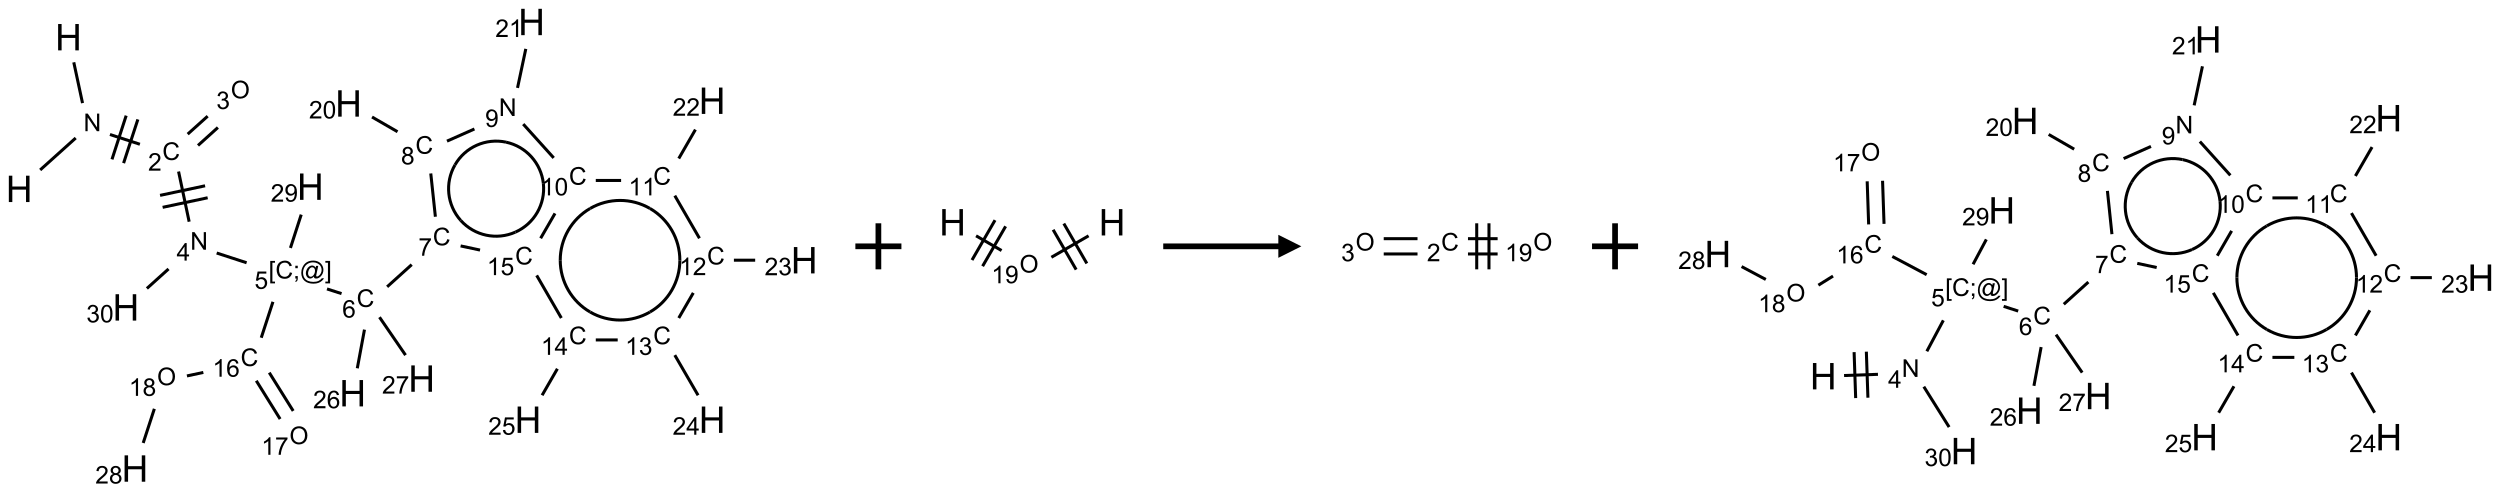 <?xml version="1.0" encoding="UTF-8"?>
<svg xmlns="http://www.w3.org/2000/svg" xmlns:xlink="http://www.w3.org/1999/xlink" width="1086" height="214" viewBox="0 0 1086 214">
<defs>
<g>
<g id="glyph-0-0">
<path d="M 2 0 L 2 -10 L 10 -10 L 10 0 Z M 2.25 -0.25 L 9.75 -0.25 L 9.75 -9.75 L 2.25 -9.75 Z M 2.25 -0.25 "/>
</g>
<g id="glyph-0-1">
<path d="M 1.281 0 L 1.281 -11.453 L 2.797 -11.453 L 2.797 -6.75 L 8.75 -6.75 L 8.75 -11.453 L 10.266 -11.453 L 10.266 0 L 8.75 0 L 8.75 -5.398 L 2.797 -5.398 L 2.797 0 Z M 1.281 0 "/>
</g>
<g id="glyph-1-0">
<path d="M 1.332 0 L 1.332 -6.668 L 6.668 -6.668 L 6.668 0 Z M 1.5 -0.168 L 6.5 -0.168 L 6.5 -6.5 L 1.5 -6.5 Z M 1.5 -0.168 "/>
</g>
<g id="glyph-1-1">
<path d="M 0.812 0 L 0.812 -7.637 L 1.848 -7.637 L 5.859 -1.641 L 5.859 -7.637 L 6.828 -7.637 L 6.828 0 L 5.793 0 L 1.781 -6 L 1.781 0 Z M 0.812 0 "/>
</g>
<g id="glyph-1-2">
<path d="M 6.27 -2.676 L 7.281 -2.422 C 7.07 -1.594 6.688 -0.961 6.137 -0.523 C 5.586 -0.086 4.914 0.129 4.121 0.129 C 3.297 0.129 2.629 -0.039 2.113 -0.371 C 1.598 -0.707 1.203 -1.191 0.934 -1.828 C 0.664 -2.465 0.531 -3.145 0.531 -3.875 C 0.531 -4.672 0.684 -5.363 0.988 -5.957 C 1.293 -6.547 1.723 -6.996 2.285 -7.305 C 2.844 -7.613 3.461 -7.766 4.137 -7.766 C 4.898 -7.766 5.543 -7.57 6.062 -7.184 C 6.582 -6.793 6.945 -6.246 7.152 -5.543 L 6.156 -5.309 C 5.98 -5.863 5.723 -6.266 5.387 -6.52 C 5.051 -6.773 4.625 -6.902 4.113 -6.902 C 3.527 -6.902 3.039 -6.762 2.645 -6.48 C 2.25 -6.199 1.973 -5.82 1.812 -5.348 C 1.652 -4.871 1.574 -4.383 1.574 -3.879 C 1.574 -3.23 1.668 -2.664 1.855 -2.18 C 2.047 -1.695 2.34 -1.332 2.738 -1.094 C 3.137 -0.855 3.57 -0.734 4.035 -0.734 C 4.602 -0.734 5.082 -0.898 5.473 -1.223 C 5.867 -1.551 6.133 -2.035 6.27 -2.676 Z M 6.27 -2.676 "/>
</g>
<g id="glyph-1-3">
<path d="M 5.371 -0.902 L 5.371 0 L 0.324 0 C 0.316 -0.227 0.352 -0.441 0.434 -0.652 C 0.562 -0.996 0.766 -1.332 1.051 -1.668 C 1.332 -2 1.742 -2.387 2.277 -2.824 C 3.105 -3.504 3.668 -4.043 3.957 -4.441 C 4.25 -4.84 4.395 -5.215 4.395 -5.566 C 4.395 -5.938 4.262 -6.254 3.996 -6.508 C 3.73 -6.762 3.387 -6.891 2.957 -6.891 C 2.508 -6.891 2.145 -6.754 1.875 -6.484 C 1.605 -6.215 1.469 -5.84 1.465 -5.359 L 0.5 -5.457 C 0.566 -6.176 0.812 -6.727 1.246 -7.102 C 1.676 -7.477 2.254 -7.668 2.98 -7.668 C 3.711 -7.668 4.293 -7.465 4.719 -7.059 C 5.145 -6.652 5.359 -6.148 5.359 -5.547 C 5.359 -5.242 5.297 -4.941 5.172 -4.645 C 5.047 -4.352 4.84 -4.039 4.551 -3.715 C 4.262 -3.387 3.777 -2.938 3.105 -2.371 C 2.543 -1.898 2.18 -1.578 2.02 -1.41 C 1.859 -1.242 1.73 -1.07 1.625 -0.902 Z M 5.371 -0.902 "/>
</g>
<g id="glyph-1-4">
<path d="M 0.516 -3.719 C 0.516 -4.984 0.855 -5.977 1.535 -6.695 C 2.215 -7.414 3.094 -7.77 4.172 -7.77 C 4.875 -7.77 5.512 -7.602 6.078 -7.266 C 6.645 -6.93 7.074 -6.461 7.371 -5.855 C 7.668 -5.254 7.816 -4.57 7.816 -3.809 C 7.816 -3.035 7.66 -2.34 7.348 -1.73 C 7.035 -1.117 6.594 -0.656 6.02 -0.34 C 5.449 -0.027 4.828 0.129 4.168 0.129 C 3.449 0.129 2.805 -0.043 2.238 -0.391 C 1.672 -0.738 1.246 -1.211 0.953 -1.812 C 0.66 -2.414 0.516 -3.047 0.516 -3.719 Z M 1.559 -3.703 C 1.559 -2.781 1.805 -2.059 2.301 -1.527 C 2.793 -1 3.414 -0.734 4.16 -0.734 C 4.922 -0.734 5.547 -1 6.039 -1.535 C 6.531 -2.07 6.777 -2.828 6.777 -3.812 C 6.777 -4.434 6.672 -4.977 6.461 -5.441 C 6.25 -5.902 5.945 -6.262 5.539 -6.52 C 5.133 -6.773 4.68 -6.902 4.176 -6.902 C 3.461 -6.902 2.848 -6.656 2.332 -6.164 C 1.816 -5.672 1.559 -4.852 1.559 -3.703 Z M 1.559 -3.703 "/>
</g>
<g id="glyph-1-5">
<path d="M 0.449 -2.016 L 1.387 -2.141 C 1.492 -1.609 1.676 -1.227 1.934 -0.992 C 2.191 -0.758 2.508 -0.641 2.879 -0.641 C 3.32 -0.641 3.695 -0.793 3.996 -1.098 C 4.301 -1.402 4.453 -1.781 4.453 -2.234 C 4.453 -2.664 4.312 -3.02 4.031 -3.301 C 3.75 -3.578 3.391 -3.719 2.957 -3.719 C 2.781 -3.719 2.562 -3.684 2.297 -3.613 L 2.402 -4.438 C 2.465 -4.43 2.516 -4.426 2.551 -4.426 C 2.949 -4.426 3.312 -4.531 3.629 -4.738 C 3.949 -4.949 4.109 -5.27 4.109 -5.703 C 4.109 -6.047 3.992 -6.332 3.762 -6.559 C 3.527 -6.785 3.227 -6.895 2.859 -6.895 C 2.496 -6.895 2.191 -6.781 1.949 -6.551 C 1.707 -6.324 1.547 -5.98 1.48 -5.52 L 0.543 -5.688 C 0.656 -6.316 0.918 -6.805 1.324 -7.148 C 1.73 -7.492 2.234 -7.668 2.84 -7.668 C 3.254 -7.668 3.641 -7.578 3.988 -7.398 C 4.34 -7.219 4.609 -6.977 4.793 -6.668 C 4.98 -6.359 5.074 -6.031 5.074 -5.684 C 5.074 -5.352 4.984 -5.051 4.809 -4.781 C 4.629 -4.512 4.367 -4.297 4.02 -4.137 C 4.473 -4.031 4.824 -3.816 5.074 -3.488 C 5.324 -3.16 5.449 -2.75 5.449 -2.254 C 5.449 -1.59 5.203 -1.023 4.719 -0.559 C 4.234 -0.098 3.617 0.137 2.875 0.137 C 2.203 0.137 1.648 -0.062 1.207 -0.465 C 0.762 -0.863 0.512 -1.379 0.449 -2.016 Z M 0.449 -2.016 "/>
</g>
<g id="glyph-1-6">
<path d="M 3.449 0 L 3.449 -1.828 L 0.137 -1.828 L 0.137 -2.688 L 3.621 -7.637 L 4.387 -7.637 L 4.387 -2.688 L 5.418 -2.688 L 5.418 -1.828 L 4.387 -1.828 L 4.387 0 Z M 3.449 -2.688 L 3.449 -6.129 L 1.059 -2.688 Z M 3.449 -2.688 "/>
</g>
<g id="glyph-1-7">
<path d="M 0.723 2.121 L 0.723 -7.637 L 2.793 -7.637 L 2.793 -6.859 L 1.66 -6.859 L 1.66 1.344 L 2.793 1.344 L 2.793 2.121 Z M 0.723 2.121 "/>
</g>
<g id="glyph-1-8">
<path d="M 0.949 -4.465 L 0.949 -5.531 L 2.016 -5.531 L 2.016 -4.465 Z M 0.949 0 L 0.949 -1.066 L 2.016 -1.066 L 2.016 0 C 2.016 0.391 1.945 0.711 1.809 0.949 C 1.668 1.191 1.449 1.379 1.145 1.512 L 0.887 1.109 C 1.082 1.023 1.23 0.895 1.324 0.727 C 1.418 0.559 1.469 0.316 1.48 0 Z M 0.949 0 "/>
</g>
<g id="glyph-1-9">
<path d="M 6.047 -0.848 C 5.82 -0.59 5.57 -0.379 5.289 -0.223 C 5.008 -0.062 4.73 0.016 4.449 0.016 C 4.141 0.016 3.84 -0.074 3.547 -0.254 C 3.254 -0.434 3.02 -0.715 2.836 -1.09 C 2.652 -1.465 2.562 -1.875 2.562 -2.324 C 2.562 -2.875 2.703 -3.43 2.988 -3.98 C 3.27 -4.535 3.621 -4.953 4.043 -5.23 C 4.461 -5.508 4.871 -5.645 5.266 -5.645 C 5.566 -5.645 5.855 -5.566 6.129 -5.41 C 6.402 -5.25 6.641 -5.012 6.84 -4.688 L 7.016 -5.496 L 7.949 -5.496 L 7.199 -2 C 7.094 -1.516 7.043 -1.246 7.043 -1.191 C 7.043 -1.098 7.078 -1.02 7.148 -0.949 C 7.219 -0.883 7.305 -0.848 7.406 -0.848 C 7.59 -0.848 7.832 -0.953 8.129 -1.168 C 8.527 -1.445 8.84 -1.816 9.07 -2.285 C 9.301 -2.75 9.418 -3.234 9.418 -3.73 C 9.418 -4.309 9.27 -4.852 8.973 -5.355 C 8.676 -5.859 8.23 -6.262 7.645 -6.562 C 7.055 -6.863 6.406 -7.016 5.691 -7.016 C 4.879 -7.016 4.137 -6.824 3.465 -6.445 C 2.793 -6.066 2.273 -5.52 1.902 -4.809 C 1.535 -4.098 1.348 -3.34 1.348 -2.527 C 1.348 -1.676 1.535 -0.941 1.902 -0.328 C 2.273 0.285 2.809 0.742 3.508 1.035 C 4.207 1.328 4.984 1.473 5.832 1.473 C 6.742 1.473 7.504 1.32 8.121 1.016 C 8.734 0.711 9.195 0.34 9.5 -0.098 L 10.441 -0.098 C 10.266 0.266 9.961 0.637 9.531 1.016 C 9.102 1.395 8.59 1.695 7.996 1.914 C 7.402 2.133 6.688 2.246 5.848 2.246 C 5.078 2.246 4.367 2.145 3.715 1.949 C 3.066 1.75 2.512 1.453 2.051 1.055 C 1.594 0.656 1.25 0.199 1.016 -0.316 C 0.723 -0.973 0.578 -1.684 0.578 -2.441 C 0.578 -3.289 0.75 -4.098 1.098 -4.863 C 1.523 -5.805 2.125 -6.527 2.902 -7.027 C 3.684 -7.527 4.629 -7.777 5.738 -7.777 C 6.602 -7.777 7.375 -7.602 8.059 -7.246 C 8.746 -6.895 9.285 -6.371 9.684 -5.672 C 10.02 -5.07 10.188 -4.418 10.188 -3.715 C 10.188 -2.707 9.832 -1.812 9.125 -1.031 C 8.492 -0.328 7.801 0.02 7.051 0.02 C 6.812 0.02 6.617 -0.016 6.473 -0.09 C 6.324 -0.16 6.215 -0.266 6.145 -0.402 C 6.102 -0.488 6.066 -0.637 6.047 -0.848 Z M 3.527 -2.262 C 3.527 -1.785 3.641 -1.414 3.863 -1.152 C 4.09 -0.887 4.348 -0.754 4.641 -0.754 C 4.836 -0.754 5.039 -0.812 5.254 -0.93 C 5.469 -1.047 5.676 -1.219 5.871 -1.449 C 6.066 -1.676 6.23 -1.969 6.355 -2.32 C 6.48 -2.672 6.543 -3.027 6.543 -3.379 C 6.543 -3.852 6.426 -4.219 6.191 -4.48 C 5.957 -4.738 5.672 -4.871 5.332 -4.871 C 5.109 -4.871 4.902 -4.812 4.707 -4.699 C 4.512 -4.586 4.32 -4.406 4.137 -4.156 C 3.953 -3.906 3.805 -3.602 3.691 -3.246 C 3.582 -2.887 3.527 -2.559 3.527 -2.262 Z M 3.527 -2.262 "/>
</g>
<g id="glyph-1-10">
<path d="M 2.27 2.121 L 0.203 2.121 L 0.203 1.344 L 1.332 1.344 L 1.332 -6.859 L 0.203 -6.859 L 0.203 -7.637 L 2.27 -7.637 Z M 2.27 2.121 "/>
</g>
<g id="glyph-1-11">
<path d="M 0.441 -2 L 1.426 -2.082 C 1.5 -1.605 1.668 -1.242 1.934 -1.004 C 2.199 -0.762 2.52 -0.641 2.895 -0.641 C 3.348 -0.641 3.73 -0.812 4.043 -1.152 C 4.355 -1.492 4.512 -1.941 4.512 -2.504 C 4.512 -3.039 4.359 -3.461 4.059 -3.77 C 3.758 -4.078 3.367 -4.234 2.879 -4.234 C 2.578 -4.234 2.305 -4.164 2.062 -4.027 C 1.82 -3.891 1.629 -3.715 1.488 -3.496 L 0.609 -3.609 L 1.348 -7.531 L 5.145 -7.531 L 5.145 -6.637 L 2.098 -6.637 L 1.688 -4.582 C 2.145 -4.902 2.625 -5.062 3.129 -5.062 C 3.797 -5.062 4.359 -4.832 4.816 -4.371 C 5.277 -3.91 5.504 -3.312 5.504 -2.59 C 5.504 -1.898 5.305 -1.301 4.902 -0.797 C 4.41 -0.18 3.742 0.129 2.895 0.129 C 2.199 0.129 1.633 -0.062 1.195 -0.453 C 0.758 -0.844 0.504 -1.359 0.441 -2 Z M 0.441 -2 "/>
</g>
<g id="glyph-1-12">
<path d="M 5.309 -5.766 L 4.375 -5.691 C 4.293 -6.059 4.172 -6.328 4.02 -6.496 C 3.766 -6.762 3.453 -6.895 3.082 -6.895 C 2.785 -6.895 2.523 -6.812 2.297 -6.645 C 2 -6.43 1.77 -6.117 1.598 -5.703 C 1.43 -5.289 1.34 -4.703 1.332 -3.938 C 1.559 -4.281 1.836 -4.535 2.16 -4.703 C 2.488 -4.871 2.828 -4.953 3.188 -4.953 C 3.812 -4.953 4.344 -4.723 4.785 -4.262 C 5.223 -3.801 5.441 -3.207 5.441 -2.48 C 5.441 -2 5.34 -1.555 5.133 -1.145 C 4.926 -0.73 4.641 -0.418 4.281 -0.199 C 3.922 0.02 3.512 0.129 3.051 0.129 C 2.27 0.129 1.633 -0.156 1.141 -0.73 C 0.648 -1.305 0.402 -2.254 0.402 -3.574 C 0.402 -5.051 0.672 -6.121 1.219 -6.793 C 1.695 -7.375 2.336 -7.668 3.141 -7.668 C 3.742 -7.668 4.234 -7.5 4.617 -7.16 C 5 -6.824 5.23 -6.359 5.309 -5.766 Z M 1.48 -2.473 C 1.48 -2.152 1.547 -1.844 1.684 -1.547 C 1.82 -1.25 2.016 -1.027 2.262 -0.871 C 2.508 -0.719 2.766 -0.641 3.035 -0.641 C 3.434 -0.641 3.773 -0.801 4.059 -1.121 C 4.344 -1.441 4.484 -1.875 4.484 -2.422 C 4.484 -2.949 4.344 -3.367 4.062 -3.668 C 3.781 -3.973 3.426 -4.125 3 -4.125 C 2.578 -4.125 2.219 -3.973 1.922 -3.668 C 1.625 -3.363 1.48 -2.969 1.48 -2.473 Z M 1.48 -2.473 "/>
</g>
<g id="glyph-1-13">
<path d="M 0.504 -6.637 L 0.504 -7.535 L 5.449 -7.535 L 5.449 -6.809 C 4.961 -6.289 4.48 -5.602 4.004 -4.746 C 3.527 -3.887 3.156 -3.004 2.895 -2.098 C 2.707 -1.461 2.59 -0.762 2.535 0 L 1.574 0 C 1.582 -0.602 1.703 -1.328 1.926 -2.176 C 2.152 -3.027 2.477 -3.848 2.898 -4.637 C 3.32 -5.426 3.77 -6.094 4.246 -6.637 Z M 0.504 -6.637 "/>
</g>
<g id="glyph-1-14">
<path d="M 1.887 -4.141 C 1.496 -4.281 1.207 -4.484 1.02 -4.75 C 0.832 -5.016 0.738 -5.328 0.738 -5.699 C 0.738 -6.254 0.938 -6.719 1.34 -7.098 C 1.738 -7.477 2.27 -7.668 2.934 -7.668 C 3.598 -7.668 4.137 -7.473 4.543 -7.086 C 4.949 -6.699 5.152 -6.227 5.152 -5.672 C 5.152 -5.316 5.059 -5.008 4.871 -4.746 C 4.688 -4.484 4.406 -4.281 4.027 -4.141 C 4.496 -3.988 4.852 -3.742 5.098 -3.402 C 5.34 -3.062 5.465 -2.656 5.465 -2.184 C 5.465 -1.531 5.234 -0.98 4.77 -0.535 C 4.309 -0.09 3.703 0.129 2.949 0.129 C 2.195 0.129 1.586 -0.094 1.125 -0.539 C 0.664 -0.984 0.434 -1.543 0.434 -2.207 C 0.434 -2.703 0.559 -3.121 0.809 -3.457 C 1.062 -3.793 1.422 -4.02 1.887 -4.141 Z M 1.699 -5.73 C 1.699 -5.367 1.812 -5.074 2.047 -4.844 C 2.281 -4.613 2.582 -4.5 2.953 -4.5 C 3.312 -4.5 3.609 -4.613 3.84 -4.84 C 4.07 -5.066 4.188 -5.348 4.188 -5.676 C 4.188 -6.02 4.07 -6.309 3.832 -6.543 C 3.594 -6.777 3.297 -6.895 2.941 -6.895 C 2.586 -6.895 2.289 -6.781 2.051 -6.551 C 1.816 -6.324 1.699 -6.047 1.699 -5.73 Z M 1.395 -2.203 C 1.395 -1.938 1.461 -1.676 1.586 -1.426 C 1.711 -1.176 1.902 -0.984 2.152 -0.848 C 2.402 -0.711 2.672 -0.641 2.957 -0.641 C 3.406 -0.641 3.777 -0.785 4.066 -1.074 C 4.359 -1.363 4.504 -1.727 4.504 -2.172 C 4.504 -2.625 4.355 -2.996 4.055 -3.293 C 3.754 -3.586 3.379 -3.734 2.926 -3.734 C 2.484 -3.734 2.121 -3.59 1.832 -3.297 C 1.543 -3.004 1.395 -2.641 1.395 -2.203 Z M 1.395 -2.203 "/>
</g>
<g id="glyph-1-15">
<path d="M 0.441 -3.766 C 0.441 -4.668 0.535 -5.395 0.723 -5.945 C 0.906 -6.496 1.184 -6.922 1.551 -7.219 C 1.918 -7.516 2.375 -7.668 2.934 -7.668 C 3.344 -7.668 3.703 -7.586 4.012 -7.418 C 4.32 -7.254 4.574 -7.016 4.777 -6.707 C 4.977 -6.395 5.137 -6.016 5.25 -5.57 C 5.363 -5.125 5.422 -4.523 5.422 -3.766 C 5.422 -2.871 5.328 -2.148 5.145 -1.598 C 4.961 -1.047 4.688 -0.621 4.32 -0.32 C 3.953 -0.02 3.492 0.129 2.934 0.129 C 2.195 0.129 1.617 -0.133 1.199 -0.66 C 0.695 -1.297 0.441 -2.332 0.441 -3.766 Z M 1.406 -3.766 C 1.406 -2.512 1.555 -1.68 1.848 -1.262 C 2.141 -0.848 2.5 -0.641 2.934 -0.641 C 3.363 -0.641 3.727 -0.848 4.02 -1.266 C 4.312 -1.684 4.457 -2.516 4.457 -3.766 C 4.457 -5.023 4.312 -5.859 4.02 -6.27 C 3.727 -6.684 3.359 -6.891 2.922 -6.891 C 2.492 -6.891 2.148 -6.707 1.891 -6.344 C 1.566 -5.879 1.406 -5.02 1.406 -3.766 Z M 1.406 -3.766 "/>
</g>
<g id="glyph-1-16">
<path d="M 0.582 -1.766 L 1.484 -1.848 C 1.562 -1.426 1.707 -1.117 1.922 -0.926 C 2.137 -0.734 2.414 -0.641 2.75 -0.641 C 3.039 -0.641 3.289 -0.707 3.508 -0.84 C 3.727 -0.973 3.902 -1.148 4.043 -1.367 C 4.18 -1.586 4.297 -1.887 4.391 -2.262 C 4.484 -2.637 4.531 -3.016 4.531 -3.406 C 4.531 -3.449 4.531 -3.512 4.527 -3.594 C 4.34 -3.297 4.082 -3.055 3.758 -2.867 C 3.434 -2.68 3.082 -2.59 2.703 -2.59 C 2.07 -2.59 1.535 -2.816 1.098 -3.277 C 0.66 -3.734 0.441 -4.34 0.441 -5.09 C 0.441 -5.863 0.672 -6.484 1.129 -6.957 C 1.586 -7.43 2.156 -7.668 2.844 -7.668 C 3.34 -7.668 3.793 -7.531 4.207 -7.266 C 4.617 -7 4.93 -6.617 5.145 -6.121 C 5.355 -5.629 5.465 -4.91 5.465 -3.973 C 5.465 -2.996 5.359 -2.223 5.145 -1.645 C 4.934 -1.066 4.617 -0.625 4.199 -0.324 C 3.781 -0.02 3.293 0.129 2.73 0.129 C 2.133 0.129 1.645 -0.035 1.266 -0.367 C 0.887 -0.699 0.66 -1.164 0.582 -1.766 Z M 4.422 -5.137 C 4.422 -5.676 4.277 -6.102 3.992 -6.418 C 3.707 -6.734 3.359 -6.891 2.957 -6.891 C 2.543 -6.891 2.18 -6.719 1.871 -6.379 C 1.562 -6.039 1.406 -5.598 1.406 -5.059 C 1.406 -4.57 1.555 -4.176 1.848 -3.871 C 2.141 -3.566 2.5 -3.418 2.934 -3.418 C 3.367 -3.418 3.723 -3.57 4.004 -3.871 C 4.281 -4.176 4.422 -4.598 4.422 -5.137 Z M 4.422 -5.137 "/>
</g>
<g id="glyph-1-17">
<path d="M 3.973 0 L 3.035 0 L 3.035 -5.973 C 2.809 -5.758 2.516 -5.543 2.148 -5.328 C 1.781 -5.113 1.453 -4.953 1.16 -4.844 L 1.16 -5.75 C 1.684 -5.996 2.145 -6.297 2.535 -6.645 C 2.93 -6.996 3.207 -7.336 3.371 -7.668 L 3.973 -7.668 Z M 3.973 0 "/>
</g>
</g>
</defs>
<path fill="none" stroke-width="0.033" stroke-linecap="butt" stroke-linejoin="miter" stroke="rgb(0%, 0%, 0%)" stroke-opacity="1" stroke-miterlimit="10" d="M 0.228 1.607 L 0.614 1.26 " transform="matrix(40, 0, 0, 40, 8.328, 9.549)"/>
<path fill="none" stroke-width="0.033" stroke-linecap="butt" stroke-linejoin="miter" stroke="rgb(0%, 0%, 0%)" stroke-opacity="1" stroke-miterlimit="10" d="M 0.688 0.881 L 0.593 0.438 " transform="matrix(40, 0, 0, 40, 8.328, 9.549)"/>
<path fill="none" stroke-width="0.033" stroke-linecap="butt" stroke-linejoin="miter" stroke="rgb(0%, 0%, 0%)" stroke-opacity="1" stroke-miterlimit="10" d="M 0.986 1.222 L 1.311 1.328 " transform="matrix(40, 0, 0, 40, 8.328, 9.549)"/>
<path fill="none" stroke-width="0.033" stroke-linecap="butt" stroke-linejoin="miter" stroke="rgb(0%, 0%, 0%)" stroke-opacity="1" stroke-miterlimit="10" d="M 1.134 1.533 L 1.289 1.058 " transform="matrix(40, 0, 0, 40, 8.328, 9.549)"/>
<path fill="none" stroke-width="0.033" stroke-linecap="butt" stroke-linejoin="miter" stroke="rgb(0%, 0%, 0%)" stroke-opacity="1" stroke-miterlimit="10" d="M 1.008 1.492 L 1.162 1.017 " transform="matrix(40, 0, 0, 40, 8.328, 9.549)"/>
<path fill="none" stroke-width="0.033" stroke-linecap="butt" stroke-linejoin="miter" stroke="rgb(0%, 0%, 0%)" stroke-opacity="1" stroke-miterlimit="10" d="M 1.942 1.341 L 2.158 1.146 " transform="matrix(40, 0, 0, 40, 8.328, 9.549)"/>
<path fill="none" stroke-width="0.033" stroke-linecap="butt" stroke-linejoin="miter" stroke="rgb(0%, 0%, 0%)" stroke-opacity="1" stroke-miterlimit="10" d="M 1.83 1.218 L 2.047 1.023 " transform="matrix(40, 0, 0, 40, 8.328, 9.549)"/>
<path fill="none" stroke-width="0.033" stroke-linecap="butt" stroke-linejoin="miter" stroke="rgb(0%, 0%, 0%)" stroke-opacity="1" stroke-miterlimit="10" d="M 1.731 1.624 L 1.846 2.169 " transform="matrix(40, 0, 0, 40, 8.328, 9.549)"/>
<path fill="none" stroke-width="0.033" stroke-linecap="butt" stroke-linejoin="miter" stroke="rgb(0%, 0%, 0%)" stroke-opacity="1" stroke-miterlimit="10" d="M 1.558 2.013 L 2.047 1.909 " transform="matrix(40, 0, 0, 40, 8.328, 9.549)"/>
<path fill="none" stroke-width="0.033" stroke-linecap="butt" stroke-linejoin="miter" stroke="rgb(0%, 0%, 0%)" stroke-opacity="1" stroke-miterlimit="10" d="M 1.53 1.883 L 2.019 1.779 " transform="matrix(40, 0, 0, 40, 8.328, 9.549)"/>
<path fill="none" stroke-width="0.033" stroke-linecap="butt" stroke-linejoin="miter" stroke="rgb(0%, 0%, 0%)" stroke-opacity="1" stroke-miterlimit="10" d="M 2.145 2.509 L 2.47 2.615 " transform="matrix(40, 0, 0, 40, 8.328, 9.549)"/>
<path fill="none" stroke-width="0.033" stroke-linecap="butt" stroke-linejoin="miter" stroke="rgb(0%, 0%, 0%)" stroke-opacity="1" stroke-miterlimit="10" d="M 3.343 2.899 L 3.501 2.95 " transform="matrix(40, 0, 0, 40, 8.328, 9.549)"/>
<path fill="none" stroke-width="0.033" stroke-linecap="butt" stroke-linejoin="miter" stroke="rgb(0%, 0%, 0%)" stroke-opacity="1" stroke-miterlimit="10" d="M 3.996 2.876 L 4.263 2.635 " transform="matrix(40, 0, 0, 40, 8.328, 9.549)"/>
<path fill="none" stroke-width="0.033" stroke-linecap="butt" stroke-linejoin="miter" stroke="rgb(0%, 0%, 0%)" stroke-opacity="1" stroke-miterlimit="10" d="M 4.52 2.115 L 4.47 1.645 " transform="matrix(40, 0, 0, 40, 8.328, 9.549)"/>
<path fill="none" stroke-width="0.033" stroke-linecap="butt" stroke-linejoin="miter" stroke="rgb(0%, 0%, 0%)" stroke-opacity="1" stroke-miterlimit="10" d="M 4.109 1.192 L 3.832 1.032 " transform="matrix(40, 0, 0, 40, 8.328, 9.549)"/>
<path fill="none" stroke-width="0.033" stroke-linecap="butt" stroke-linejoin="miter" stroke="rgb(0%, 0%, 0%)" stroke-opacity="1" stroke-miterlimit="10" d="M 4.646 1.294 L 4.944 1.162 " transform="matrix(40, 0, 0, 40, 8.328, 9.549)"/>
<path fill="none" stroke-width="0.033" stroke-linecap="butt" stroke-linejoin="miter" stroke="rgb(0%, 0%, 0%)" stroke-opacity="1" stroke-miterlimit="10" d="M 5.412 0.716 L 5.502 0.292 " transform="matrix(40, 0, 0, 40, 8.328, 9.549)"/>
<path fill="none" stroke-width="0.033" stroke-linecap="butt" stroke-linejoin="miter" stroke="rgb(0%, 0%, 0%)" stroke-opacity="1" stroke-miterlimit="10" d="M 5.474 1.109 L 5.805 1.476 " transform="matrix(40, 0, 0, 40, 8.328, 9.549)"/>
<path fill="none" stroke-width="0.033" stroke-linecap="butt" stroke-linejoin="miter" stroke="rgb(0%, 0%, 0%)" stroke-opacity="1" stroke-miterlimit="10" d="M 6.262 1.721 L 6.537 1.721 " transform="matrix(40, 0, 0, 40, 8.328, 9.549)"/>
<path fill="none" stroke-width="0.033" stroke-linecap="butt" stroke-linejoin="miter" stroke="rgb(0%, 0%, 0%)" stroke-opacity="1" stroke-miterlimit="10" d="M 7.163 1.483 L 7.344 1.169 " transform="matrix(40, 0, 0, 40, 8.328, 9.549)"/>
<path fill="none" stroke-width="0.033" stroke-linecap="butt" stroke-linejoin="miter" stroke="rgb(0%, 0%, 0%)" stroke-opacity="1" stroke-miterlimit="10" d="M 7.12 1.886 L 7.388 2.349 " transform="matrix(40, 0, 0, 40, 8.328, 9.549)"/>
<path fill="none" stroke-width="0.033" stroke-linecap="butt" stroke-linejoin="miter" stroke="rgb(0%, 0%, 0%)" stroke-opacity="1" stroke-miterlimit="10" d="M 7.762 2.587 L 7.993 2.587 " transform="matrix(40, 0, 0, 40, 8.328, 9.549)"/>
<path fill="none" stroke-width="0.033" stroke-linecap="butt" stroke-linejoin="miter" stroke="rgb(0%, 0%, 0%)" stroke-opacity="1" stroke-miterlimit="10" d="M 7.321 2.942 L 7.163 3.215 " transform="matrix(40, 0, 0, 40, 8.328, 9.549)"/>
<path fill="none" stroke-width="0.033" stroke-linecap="butt" stroke-linejoin="miter" stroke="rgb(0%, 0%, 0%)" stroke-opacity="1" stroke-miterlimit="10" d="M 7.12 3.618 L 7.373 4.054 " transform="matrix(40, 0, 0, 40, 8.328, 9.549)"/>
<path fill="none" stroke-width="0.033" stroke-linecap="butt" stroke-linejoin="miter" stroke="rgb(0%, 0%, 0%)" stroke-opacity="1" stroke-miterlimit="10" d="M 6.5 3.453 L 6.262 3.453 " transform="matrix(40, 0, 0, 40, 8.328, 9.549)"/>
<path fill="none" stroke-width="0.033" stroke-linecap="butt" stroke-linejoin="miter" stroke="rgb(0%, 0%, 0%)" stroke-opacity="1" stroke-miterlimit="10" d="M 5.845 3.766 L 5.679 4.054 " transform="matrix(40, 0, 0, 40, 8.328, 9.549)"/>
<path fill="none" stroke-width="0.033" stroke-linecap="butt" stroke-linejoin="miter" stroke="rgb(0%, 0%, 0%)" stroke-opacity="1" stroke-miterlimit="10" d="M 5.888 3.215 L 5.62 2.752 " transform="matrix(40, 0, 0, 40, 8.328, 9.549)"/>
<path fill="none" stroke-width="0.033" stroke-linecap="butt" stroke-linejoin="miter" stroke="rgb(0%, 0%, 0%)" stroke-opacity="1" stroke-miterlimit="10" d="M 5.005 2.477 L 4.794 2.432 " transform="matrix(40, 0, 0, 40, 8.328, 9.549)"/>
<path fill="none" stroke-width="0.033" stroke-linecap="butt" stroke-linejoin="miter" stroke="rgb(0%, 0%, 0%)" stroke-opacity="1" stroke-miterlimit="10" d="M 5.663 2.349 L 5.819 2.079 " transform="matrix(40, 0, 0, 40, 8.328, 9.549)"/>
<path fill="none" stroke-width="0.033" stroke-linecap="butt" stroke-linejoin="miter" stroke="rgb(0%, 0%, 0%)" stroke-opacity="1" stroke-miterlimit="10" d="M 3.75 3.341 L 3.672 3.761 " transform="matrix(40, 0, 0, 40, 8.328, 9.549)"/>
<path fill="none" stroke-width="0.033" stroke-linecap="butt" stroke-linejoin="miter" stroke="rgb(0%, 0%, 0%)" stroke-opacity="1" stroke-miterlimit="10" d="M 3.913 3.206 L 4.196 3.618 " transform="matrix(40, 0, 0, 40, 8.328, 9.549)"/>
<path fill="none" stroke-width="0.033" stroke-linecap="butt" stroke-linejoin="miter" stroke="rgb(0%, 0%, 0%)" stroke-opacity="1" stroke-miterlimit="10" d="M 2.756 3.039 L 2.629 3.429 " transform="matrix(40, 0, 0, 40, 8.328, 9.549)"/>
<path fill="none" stroke-width="0.033" stroke-linecap="butt" stroke-linejoin="miter" stroke="rgb(0%, 0%, 0%)" stroke-opacity="1" stroke-miterlimit="10" d="M 2.575 3.896 L 2.834 4.312 " transform="matrix(40, 0, 0, 40, 8.328, 9.549)"/>
<path fill="none" stroke-width="0.033" stroke-linecap="butt" stroke-linejoin="miter" stroke="rgb(0%, 0%, 0%)" stroke-opacity="1" stroke-miterlimit="10" d="M 2.716 3.808 L 2.976 4.224 " transform="matrix(40, 0, 0, 40, 8.328, 9.549)"/>
<path fill="none" stroke-width="0.033" stroke-linecap="butt" stroke-linejoin="miter" stroke="rgb(0%, 0%, 0%)" stroke-opacity="1" stroke-miterlimit="10" d="M 2 3.806 L 1.822 3.844 " transform="matrix(40, 0, 0, 40, 8.328, 9.549)"/>
<path fill="none" stroke-width="0.033" stroke-linecap="butt" stroke-linejoin="miter" stroke="rgb(0%, 0%, 0%)" stroke-opacity="1" stroke-miterlimit="10" d="M 1.468 4.201 L 1.347 4.572 " transform="matrix(40, 0, 0, 40, 8.328, 9.549)"/>
<path fill="none" stroke-width="0.033" stroke-linecap="butt" stroke-linejoin="miter" stroke="rgb(0%, 0%, 0%)" stroke-opacity="1" stroke-miterlimit="10" d="M 2.946 2.454 L 3.063 2.092 " transform="matrix(40, 0, 0, 40, 8.328, 9.549)"/>
<path fill="none" stroke-width="0.033" stroke-linecap="butt" stroke-linejoin="miter" stroke="rgb(0%, 0%, 0%)" stroke-opacity="1" stroke-miterlimit="10" d="M 1.622 2.682 L 1.387 2.894 " transform="matrix(40, 0, 0, 40, 8.328, 9.549)"/>
<path fill="none" stroke-width="0.033" stroke-linecap="butt" stroke-linejoin="miter" stroke="rgb(0%, 0%, 0%)" stroke-opacity="1" stroke-miterlimit="10" d="M 4.796 2.156 C 4.646 1.989 4.621 1.746 4.733 1.552 " transform="matrix(40, 0, 0, 40, 8.328, 9.549)"/>
<path fill="none" stroke-width="0.033" stroke-linecap="butt" stroke-linejoin="miter" stroke="rgb(0%, 0%, 0%)" stroke-opacity="1" stroke-miterlimit="10" d="M 5.389 2.282 C 5.185 2.373 4.946 2.322 4.796 2.156 " transform="matrix(40, 0, 0, 40, 8.328, 9.549)"/>
<path fill="none" stroke-width="0.033" stroke-linecap="butt" stroke-linejoin="miter" stroke="rgb(0%, 0%, 0%)" stroke-opacity="1" stroke-miterlimit="10" d="M 5.693 1.756 C 5.716 1.979 5.594 2.191 5.389 2.282 " transform="matrix(40, 0, 0, 40, 8.328, 9.549)"/>
<path fill="none" stroke-width="0.033" stroke-linecap="butt" stroke-linejoin="miter" stroke="rgb(0%, 0%, 0%)" stroke-opacity="1" stroke-miterlimit="10" d="M 5.287 1.305 C 5.506 1.352 5.669 1.534 5.693 1.756 " transform="matrix(40, 0, 0, 40, 8.328, 9.549)"/>
<path fill="none" stroke-width="0.033" stroke-linecap="butt" stroke-linejoin="miter" stroke="rgb(0%, 0%, 0%)" stroke-opacity="1" stroke-miterlimit="10" d="M 4.733 1.552 C 4.844 1.358 5.068 1.259 5.287 1.305 " transform="matrix(40, 0, 0, 40, 8.328, 9.549)"/>
<path fill="none" stroke-width="0.033" stroke-linecap="butt" stroke-linejoin="miter" stroke="rgb(0%, 0%, 0%)" stroke-opacity="1" stroke-miterlimit="10" d="M 6.201 2.025 C 6.402 1.909 6.649 1.909 6.85 2.025 " transform="matrix(40, 0, 0, 40, 8.328, 9.549)"/>
<path fill="none" stroke-width="0.033" stroke-linecap="butt" stroke-linejoin="miter" stroke="rgb(0%, 0%, 0%)" stroke-opacity="1" stroke-miterlimit="10" d="M 5.876 2.587 C 5.876 2.355 6 2.141 6.201 2.025 " transform="matrix(40, 0, 0, 40, 8.328, 9.549)"/>
<path fill="none" stroke-width="0.033" stroke-linecap="butt" stroke-linejoin="miter" stroke="rgb(0%, 0%, 0%)" stroke-opacity="1" stroke-miterlimit="10" d="M 6.201 3.15 C 6 3.034 5.876 2.819 5.876 2.587 " transform="matrix(40, 0, 0, 40, 8.328, 9.549)"/>
<path fill="none" stroke-width="0.033" stroke-linecap="butt" stroke-linejoin="miter" stroke="rgb(0%, 0%, 0%)" stroke-opacity="1" stroke-miterlimit="10" d="M 6.85 3.15 C 6.649 3.266 6.402 3.266 6.201 3.15 " transform="matrix(40, 0, 0, 40, 8.328, 9.549)"/>
<path fill="none" stroke-width="0.033" stroke-linecap="butt" stroke-linejoin="miter" stroke="rgb(0%, 0%, 0%)" stroke-opacity="1" stroke-miterlimit="10" d="M 7.175 2.587 C 7.175 2.819 7.051 3.034 6.85 3.15 " transform="matrix(40, 0, 0, 40, 8.328, 9.549)"/>
<path fill="none" stroke-width="0.033" stroke-linecap="butt" stroke-linejoin="miter" stroke="rgb(0%, 0%, 0%)" stroke-opacity="1" stroke-miterlimit="10" d="M 6.85 2.025 C 7.051 2.141 7.175 2.355 7.175 2.587 " transform="matrix(40, 0, 0, 40, 8.328, 9.549)"/>
<g fill="rgb(0%, 0%, 0%)" fill-opacity="1">
<use xlink:href="#glyph-0-1" x="2.555" y="87.773"/>
</g>
<g fill="rgb(0%, 0%, 0%)" fill-opacity="1">
<use xlink:href="#glyph-1-1" x="36.289" y="56.996"/>
</g>
<g fill="rgb(0%, 0%, 0%)" fill-opacity="1">
<use xlink:href="#glyph-0-1" x="23.965" y="21.883"/>
</g>
<g fill="rgb(0%, 0%, 0%)" fill-opacity="1">
<use xlink:href="#glyph-1-2" x="70.504" y="69.488"/>
</g>
<g fill="rgb(0%, 0%, 0%)" fill-opacity="1">
<use xlink:href="#glyph-1-3" x="64.332" y="74.125"/>
</g>
<g fill="rgb(0%, 0%, 0%)" fill-opacity="1">
<use xlink:href="#glyph-1-4" x="100.246" y="42.727"/>
</g>
<g fill="rgb(0%, 0%, 0%)" fill-opacity="1">
<use xlink:href="#glyph-1-5" x="93.977" y="47.359"/>
</g>
<g fill="rgb(0%, 0%, 0%)" fill-opacity="1">
<use xlink:href="#glyph-1-1" x="82.648" y="108.48"/>
</g>
<g fill="rgb(0%, 0%, 0%)" fill-opacity="1">
<use xlink:href="#glyph-1-6" x="76.711" y="113.219"/>
</g>
<g fill="rgb(0%, 0%, 0%)" fill-opacity="1">
<use xlink:href="#glyph-1-7" x="116.668" y="120.98"/>
<use xlink:href="#glyph-1-2" x="119.632" y="120.98"/>
<use xlink:href="#glyph-1-8" x="127.335" y="120.98"/>
<use xlink:href="#glyph-1-9" x="130.298" y="120.98"/>
<use xlink:href="#glyph-1-10" x="141.126" y="120.98"/>
</g>
<g fill="rgb(0%, 0%, 0%)" fill-opacity="1">
<use xlink:href="#glyph-1-11" x="110.551" y="125.477"/>
</g>
<g fill="rgb(0%, 0%, 0%)" fill-opacity="1">
<use xlink:href="#glyph-1-2" x="154.906" y="133.336"/>
</g>
<g fill="rgb(0%, 0%, 0%)" fill-opacity="1">
<use xlink:href="#glyph-1-12" x="148.66" y="137.973"/>
</g>
<g fill="rgb(0%, 0%, 0%)" fill-opacity="1">
<use xlink:href="#glyph-1-2" x="188.004" y="106.57"/>
</g>
<g fill="rgb(0%, 0%, 0%)" fill-opacity="1">
<use xlink:href="#glyph-1-13" x="181.754" y="111.078"/>
</g>
<g fill="rgb(0%, 0%, 0%)" fill-opacity="1">
<use xlink:href="#glyph-1-2" x="180.449" y="66.789"/>
</g>
<g fill="rgb(0%, 0%, 0%)" fill-opacity="1">
<use xlink:href="#glyph-1-14" x="174.184" y="71.426"/>
</g>
<g fill="rgb(0%, 0%, 0%)" fill-opacity="1">
<use xlink:href="#glyph-0-1" x="145.629" y="50.672"/>
</g>
<g fill="rgb(0%, 0%, 0%)" fill-opacity="1">
<use xlink:href="#glyph-1-3" x="134.223" y="51.465"/>
<use xlink:href="#glyph-1-15" x="140.155" y="51.465"/>
</g>
<g fill="rgb(0%, 0%, 0%)" fill-opacity="1">
<use xlink:href="#glyph-1-1" x="216.711" y="50.387"/>
</g>
<g fill="rgb(0%, 0%, 0%)" fill-opacity="1">
<use xlink:href="#glyph-1-16" x="210.723" y="55.156"/>
</g>
<g fill="rgb(0%, 0%, 0%)" fill-opacity="1">
<use xlink:href="#glyph-0-1" x="225.129" y="15.277"/>
</g>
<g fill="rgb(0%, 0%, 0%)" fill-opacity="1">
<use xlink:href="#glyph-1-3" x="215.168" y="16.07"/>
<use xlink:href="#glyph-1-17" x="221.1" y="16.07"/>
</g>
<g fill="rgb(0%, 0%, 0%)" fill-opacity="1">
<use xlink:href="#glyph-1-2" x="247.133" y="80.246"/>
</g>
<g fill="rgb(0%, 0%, 0%)" fill-opacity="1">
<use xlink:href="#glyph-1-17" x="234.973" y="84.883"/>
<use xlink:href="#glyph-1-15" x="240.905" y="84.883"/>
</g>
<g fill="rgb(0%, 0%, 0%)" fill-opacity="1">
<use xlink:href="#glyph-1-2" x="283.758" y="80.246"/>
</g>
<g fill="rgb(0%, 0%, 0%)" fill-opacity="1">
<use xlink:href="#glyph-1-17" x="273.047" y="84.883"/>
<use xlink:href="#glyph-1-17" x="278.979" y="84.883"/>
</g>
<g fill="rgb(0%, 0%, 0%)" fill-opacity="1">
<use xlink:href="#glyph-0-1" x="303.578" y="49.488"/>
</g>
<g fill="rgb(0%, 0%, 0%)" fill-opacity="1">
<use xlink:href="#glyph-1-3" x="292.223" y="50.281"/>
<use xlink:href="#glyph-1-3" x="298.155" y="50.281"/>
</g>
<g fill="rgb(0%, 0%, 0%)" fill-opacity="1">
<use xlink:href="#glyph-1-2" x="307.133" y="114.887"/>
</g>
<g fill="rgb(0%, 0%, 0%)" fill-opacity="1">
<use xlink:href="#glyph-1-17" x="295.023" y="119.523"/>
<use xlink:href="#glyph-1-3" x="300.956" y="119.523"/>
</g>
<g fill="rgb(0%, 0%, 0%)" fill-opacity="1">
<use xlink:href="#glyph-0-1" x="343.578" y="118.77"/>
</g>
<g fill="rgb(0%, 0%, 0%)" fill-opacity="1">
<use xlink:href="#glyph-1-3" x="332.145" y="119.562"/>
<use xlink:href="#glyph-1-5" x="338.077" y="119.562"/>
</g>
<g fill="rgb(0%, 0%, 0%)" fill-opacity="1">
<use xlink:href="#glyph-1-2" x="283.758" y="149.527"/>
</g>
<g fill="rgb(0%, 0%, 0%)" fill-opacity="1">
<use xlink:href="#glyph-1-17" x="271.57" y="154.164"/>
<use xlink:href="#glyph-1-5" x="277.503" y="154.164"/>
</g>
<g fill="rgb(0%, 0%, 0%)" fill-opacity="1">
<use xlink:href="#glyph-0-1" x="303.578" y="188.051"/>
</g>
<g fill="rgb(0%, 0%, 0%)" fill-opacity="1">
<use xlink:href="#glyph-1-3" x="292.176" y="188.844"/>
<use xlink:href="#glyph-1-6" x="298.108" y="188.844"/>
</g>
<g fill="rgb(0%, 0%, 0%)" fill-opacity="1">
<use xlink:href="#glyph-1-2" x="247.133" y="149.527"/>
</g>
<g fill="rgb(0%, 0%, 0%)" fill-opacity="1">
<use xlink:href="#glyph-1-17" x="234.977" y="154.164"/>
<use xlink:href="#glyph-1-6" x="240.909" y="154.164"/>
</g>
<g fill="rgb(0%, 0%, 0%)" fill-opacity="1">
<use xlink:href="#glyph-0-1" x="223.578" y="188.051"/>
</g>
<g fill="rgb(0%, 0%, 0%)" fill-opacity="1">
<use xlink:href="#glyph-1-3" x="212.086" y="188.844"/>
<use xlink:href="#glyph-1-11" x="218.018" y="188.844"/>
</g>
<g fill="rgb(0%, 0%, 0%)" fill-opacity="1">
<use xlink:href="#glyph-1-2" x="223.758" y="114.887"/>
</g>
<g fill="rgb(0%, 0%, 0%)" fill-opacity="1">
<use xlink:href="#glyph-1-17" x="211.516" y="119.523"/>
<use xlink:href="#glyph-1-11" x="217.448" y="119.523"/>
</g>
<g fill="rgb(0%, 0%, 0%)" fill-opacity="1">
<use xlink:href="#glyph-0-1" x="147.434" y="176.547"/>
</g>
<g fill="rgb(0%, 0%, 0%)" fill-opacity="1">
<use xlink:href="#glyph-1-3" x="136.008" y="177.34"/>
<use xlink:href="#glyph-1-12" x="141.94" y="177.34"/>
</g>
<g fill="rgb(0%, 0%, 0%)" fill-opacity="1">
<use xlink:href="#glyph-0-1" x="177.383" y="170.184"/>
</g>
<g fill="rgb(0%, 0%, 0%)" fill-opacity="1">
<use xlink:href="#glyph-1-3" x="165.949" y="170.977"/>
<use xlink:href="#glyph-1-13" x="171.882" y="170.977"/>
</g>
<g fill="rgb(0%, 0%, 0%)" fill-opacity="1">
<use xlink:href="#glyph-1-2" x="104.5" y="159.016"/>
</g>
<g fill="rgb(0%, 0%, 0%)" fill-opacity="1">
<use xlink:href="#glyph-1-17" x="92.32" y="163.652"/>
<use xlink:href="#glyph-1-12" x="98.253" y="163.652"/>
</g>
<g fill="rgb(0%, 0%, 0%)" fill-opacity="1">
<use xlink:href="#glyph-1-4" x="125.715" y="192.941"/>
</g>
<g fill="rgb(0%, 0%, 0%)" fill-opacity="1">
<use xlink:href="#glyph-1-17" x="113.512" y="197.574"/>
<use xlink:href="#glyph-1-13" x="119.444" y="197.574"/>
</g>
<g fill="rgb(0%, 0%, 0%)" fill-opacity="1">
<use xlink:href="#glyph-1-4" x="68.215" y="167.336"/>
</g>
<g fill="rgb(0%, 0%, 0%)" fill-opacity="1">
<use xlink:href="#glyph-1-17" x="55.996" y="171.969"/>
<use xlink:href="#glyph-1-14" x="61.928" y="171.969"/>
</g>
<g fill="rgb(0%, 0%, 0%)" fill-opacity="1">
<use xlink:href="#glyph-0-1" x="52.836" y="209.258"/>
</g>
<g fill="rgb(0%, 0%, 0%)" fill-opacity="1">
<use xlink:href="#glyph-1-3" x="41.387" y="210.051"/>
<use xlink:href="#glyph-1-14" x="47.319" y="210.051"/>
</g>
<g fill="rgb(0%, 0%, 0%)" fill-opacity="1">
<use xlink:href="#glyph-0-1" x="129.043" y="86.816"/>
</g>
<g fill="rgb(0%, 0%, 0%)" fill-opacity="1">
<use xlink:href="#glyph-1-3" x="117.594" y="87.605"/>
<use xlink:href="#glyph-1-16" x="123.526" y="87.605"/>
</g>
<g fill="rgb(0%, 0%, 0%)" fill-opacity="1">
<use xlink:href="#glyph-0-1" x="48.914" y="139.262"/>
</g>
<g fill="rgb(0%, 0%, 0%)" fill-opacity="1">
<use xlink:href="#glyph-1-5" x="37.508" y="140.055"/>
<use xlink:href="#glyph-1-15" x="43.44" y="140.055"/>
</g>
<path fill="none" stroke-width="0.062" stroke-linecap="butt" stroke-linejoin="miter" stroke="rgb(0%, 0%, 0%)" stroke-opacity="1" stroke-miterlimit="10" d="M 0 0 L 0.5 0 M 0.25 -0.25 L 0.25 0.25 " transform="matrix(40, 0, 0, 40, 371.574, 107)"/>
<path fill="none" stroke-width="0.033" stroke-linecap="butt" stroke-linejoin="miter" stroke="rgb(0%, 0%, 0%)" stroke-opacity="1" stroke-miterlimit="10" d="M 0.255 0.147 L 0.532 0.307 " transform="matrix(40, 0, 0, 40, 413.801, 96.559)"/>
<path fill="none" stroke-width="0.033" stroke-linecap="butt" stroke-linejoin="miter" stroke="rgb(0%, 0%, 0%)" stroke-opacity="1" stroke-miterlimit="10" d="M 0.326 0.477 L 0.576 0.044 " transform="matrix(40, 0, 0, 40, 413.801, 96.559)"/>
<path fill="none" stroke-width="0.033" stroke-linecap="butt" stroke-linejoin="miter" stroke="rgb(0%, 0%, 0%)" stroke-opacity="1" stroke-miterlimit="10" d="M 0.211 0.41 L 0.461 -0.023 " transform="matrix(40, 0, 0, 40, 413.801, 96.559)"/>
<path fill="none" stroke-width="0.033" stroke-linecap="butt" stroke-linejoin="miter" stroke="rgb(0%, 0%, 0%)" stroke-opacity="1" stroke-miterlimit="10" d="M 1.073 0.38 L 1.477 0.147 " transform="matrix(40, 0, 0, 40, 413.801, 96.559)"/>
<path fill="none" stroke-width="0.033" stroke-linecap="butt" stroke-linejoin="miter" stroke="rgb(0%, 0%, 0%)" stroke-opacity="1" stroke-miterlimit="10" d="M 1.458 0.447 L 1.208 0.014 " transform="matrix(40, 0, 0, 40, 413.801, 96.559)"/>
<path fill="none" stroke-width="0.033" stroke-linecap="butt" stroke-linejoin="miter" stroke="rgb(0%, 0%, 0%)" stroke-opacity="1" stroke-miterlimit="10" d="M 1.342 0.514 L 1.092 0.081 " transform="matrix(40, 0, 0, 40, 413.801, 96.559)"/>
<g fill="rgb(0%, 0%, 0%)" fill-opacity="1">
<use xlink:href="#glyph-0-1" x="408.027" y="102.285"/>
</g>
<g fill="rgb(0%, 0%, 0%)" fill-opacity="1">
<use xlink:href="#glyph-1-4" x="442.863" y="118.406"/>
</g>
<g fill="rgb(0%, 0%, 0%)" fill-opacity="1">
<use xlink:href="#glyph-1-17" x="430.648" y="123.039"/>
<use xlink:href="#glyph-1-16" x="436.581" y="123.039"/>
</g>
<g fill="rgb(0%, 0%, 0%)" fill-opacity="1">
<use xlink:href="#glyph-0-1" x="477.309" y="102.285"/>
</g>
<path fill-rule="nonzero" fill="rgb(0%, 0%, 0%)" fill-opacity="1" d="M 505.305 108.25 L 555.305 108.25 L 555.305 112 L 565.305 107 L 555.305 102 L 555.305 105.75 L 505.305 105.75 "/>
<path fill="none" stroke-width="0.033" stroke-linecap="butt" stroke-linejoin="miter" stroke="rgb(0%, 0%, 0%)" stroke-opacity="1" stroke-miterlimit="10" d="M 0.604 -0.083 L 0.237 -0.083 " transform="matrix(40, 0, 0, 40, 591.609, 107)"/>
<path fill="none" stroke-width="0.033" stroke-linecap="butt" stroke-linejoin="miter" stroke="rgb(0%, 0%, 0%)" stroke-opacity="1" stroke-miterlimit="10" d="M 0.604 0.083 L 0.237 0.083 " transform="matrix(40, 0, 0, 40, 591.609, 107)"/>
<path fill="none" stroke-width="0.033" stroke-linecap="butt" stroke-linejoin="miter" stroke="rgb(0%, 0%, 0%)" stroke-opacity="1" stroke-miterlimit="10" d="M 1.152 0.083 L 1.474 0.083 " transform="matrix(40, 0, 0, 40, 591.609, 107)"/>
<path fill="none" stroke-width="0.033" stroke-linecap="butt" stroke-linejoin="miter" stroke="rgb(0%, 0%, 0%)" stroke-opacity="1" stroke-miterlimit="10" d="M 1.152 -0.083 L 1.474 -0.083 " transform="matrix(40, 0, 0, 40, 591.609, 107)"/>
<path fill="none" stroke-width="0.033" stroke-linecap="butt" stroke-linejoin="miter" stroke="rgb(0%, 0%, 0%)" stroke-opacity="1" stroke-miterlimit="10" d="M 1.38 0.25 L 1.38 -0.25 " transform="matrix(40, 0, 0, 40, 591.609, 107)"/>
<path fill="none" stroke-width="0.033" stroke-linecap="butt" stroke-linejoin="miter" stroke="rgb(0%, 0%, 0%)" stroke-opacity="1" stroke-miterlimit="10" d="M 1.247 0.25 L 1.247 -0.25 " transform="matrix(40, 0, 0, 40, 591.609, 107)"/>
<g fill="rgb(0%, 0%, 0%)" fill-opacity="1">
<use xlink:href="#glyph-1-2" x="626.016" y="108.844"/>
</g>
<g fill="rgb(0%, 0%, 0%)" fill-opacity="1">
<use xlink:href="#glyph-1-3" x="619.844" y="113.48"/>
</g>
<g fill="rgb(0%, 0%, 0%)" fill-opacity="1">
<use xlink:href="#glyph-1-4" x="588.855" y="108.848"/>
</g>
<g fill="rgb(0%, 0%, 0%)" fill-opacity="1">
<use xlink:href="#glyph-1-5" x="582.59" y="113.48"/>
</g>
<g fill="rgb(0%, 0%, 0%)" fill-opacity="1">
<use xlink:href="#glyph-1-4" x="666.031" y="108.848"/>
</g>
<g fill="rgb(0%, 0%, 0%)" fill-opacity="1">
<use xlink:href="#glyph-1-17" x="653.816" y="113.48"/>
<use xlink:href="#glyph-1-16" x="659.749" y="113.48"/>
</g>
<path fill="none" stroke-width="0.062" stroke-linecap="butt" stroke-linejoin="miter" stroke="rgb(0%, 0%, 0%)" stroke-opacity="1" stroke-miterlimit="10" d="M -0 0 L 0.5 0 M 0.25 -0.25 L 0.25 0.25 " transform="matrix(40, 0, 0, 40, 691.582, 107)"/>
<path fill="none" stroke-width="0.033" stroke-linecap="butt" stroke-linejoin="miter" stroke="rgb(0%, 0%, 0%)" stroke-opacity="1" stroke-miterlimit="10" d="M 1.371 3.65 L 1.739 3.637 " transform="matrix(40, 0, 0, 40, 746.223, 17.125)"/>
<path fill="none" stroke-width="0.033" stroke-linecap="butt" stroke-linejoin="miter" stroke="rgb(0%, 0%, 0%)" stroke-opacity="1" stroke-miterlimit="10" d="M 1.63 3.891 L 1.613 3.391 " transform="matrix(40, 0, 0, 40, 746.223, 17.125)"/>
<path fill="none" stroke-width="0.033" stroke-linecap="butt" stroke-linejoin="miter" stroke="rgb(0%, 0%, 0%)" stroke-opacity="1" stroke-miterlimit="10" d="M 1.497 3.895 L 1.48 3.396 " transform="matrix(40, 0, 0, 40, 746.223, 17.125)"/>
<path fill="none" stroke-width="0.033" stroke-linecap="butt" stroke-linejoin="miter" stroke="rgb(0%, 0%, 0%)" stroke-opacity="1" stroke-miterlimit="10" d="M 2.27 3.387 L 2.449 3.051 " transform="matrix(40, 0, 0, 40, 746.223, 17.125)"/>
<path fill="none" stroke-width="0.033" stroke-linecap="butt" stroke-linejoin="miter" stroke="rgb(0%, 0%, 0%)" stroke-opacity="1" stroke-miterlimit="10" d="M 3.104 2.899 L 3.262 2.95 " transform="matrix(40, 0, 0, 40, 746.223, 17.125)"/>
<path fill="none" stroke-width="0.033" stroke-linecap="butt" stroke-linejoin="miter" stroke="rgb(0%, 0%, 0%)" stroke-opacity="1" stroke-miterlimit="10" d="M 3.757 2.876 L 4.024 2.635 " transform="matrix(40, 0, 0, 40, 746.223, 17.125)"/>
<path fill="none" stroke-width="0.033" stroke-linecap="butt" stroke-linejoin="miter" stroke="rgb(0%, 0%, 0%)" stroke-opacity="1" stroke-miterlimit="10" d="M 4.28 2.115 L 4.231 1.645 " transform="matrix(40, 0, 0, 40, 746.223, 17.125)"/>
<path fill="none" stroke-width="0.033" stroke-linecap="butt" stroke-linejoin="miter" stroke="rgb(0%, 0%, 0%)" stroke-opacity="1" stroke-miterlimit="10" d="M 3.87 1.192 L 3.593 1.032 " transform="matrix(40, 0, 0, 40, 746.223, 17.125)"/>
<path fill="none" stroke-width="0.033" stroke-linecap="butt" stroke-linejoin="miter" stroke="rgb(0%, 0%, 0%)" stroke-opacity="1" stroke-miterlimit="10" d="M 4.407 1.294 L 4.704 1.162 " transform="matrix(40, 0, 0, 40, 746.223, 17.125)"/>
<path fill="none" stroke-width="0.033" stroke-linecap="butt" stroke-linejoin="miter" stroke="rgb(0%, 0%, 0%)" stroke-opacity="1" stroke-miterlimit="10" d="M 5.173 0.716 L 5.263 0.292 " transform="matrix(40, 0, 0, 40, 746.223, 17.125)"/>
<path fill="none" stroke-width="0.033" stroke-linecap="butt" stroke-linejoin="miter" stroke="rgb(0%, 0%, 0%)" stroke-opacity="1" stroke-miterlimit="10" d="M 5.235 1.109 L 5.566 1.476 " transform="matrix(40, 0, 0, 40, 746.223, 17.125)"/>
<path fill="none" stroke-width="0.033" stroke-linecap="butt" stroke-linejoin="miter" stroke="rgb(0%, 0%, 0%)" stroke-opacity="1" stroke-miterlimit="10" d="M 6.023 1.721 L 6.298 1.721 " transform="matrix(40, 0, 0, 40, 746.223, 17.125)"/>
<path fill="none" stroke-width="0.033" stroke-linecap="butt" stroke-linejoin="miter" stroke="rgb(0%, 0%, 0%)" stroke-opacity="1" stroke-miterlimit="10" d="M 6.924 1.483 L 7.105 1.169 " transform="matrix(40, 0, 0, 40, 746.223, 17.125)"/>
<path fill="none" stroke-width="0.033" stroke-linecap="butt" stroke-linejoin="miter" stroke="rgb(0%, 0%, 0%)" stroke-opacity="1" stroke-miterlimit="10" d="M 6.881 1.886 L 7.149 2.349 " transform="matrix(40, 0, 0, 40, 746.223, 17.125)"/>
<path fill="none" stroke-width="0.033" stroke-linecap="butt" stroke-linejoin="miter" stroke="rgb(0%, 0%, 0%)" stroke-opacity="1" stroke-miterlimit="10" d="M 7.523 2.587 L 7.754 2.587 " transform="matrix(40, 0, 0, 40, 746.223, 17.125)"/>
<path fill="none" stroke-width="0.033" stroke-linecap="butt" stroke-linejoin="miter" stroke="rgb(0%, 0%, 0%)" stroke-opacity="1" stroke-miterlimit="10" d="M 7.081 2.942 L 6.924 3.215 " transform="matrix(40, 0, 0, 40, 746.223, 17.125)"/>
<path fill="none" stroke-width="0.033" stroke-linecap="butt" stroke-linejoin="miter" stroke="rgb(0%, 0%, 0%)" stroke-opacity="1" stroke-miterlimit="10" d="M 6.881 3.618 L 7.133 4.054 " transform="matrix(40, 0, 0, 40, 746.223, 17.125)"/>
<path fill="none" stroke-width="0.033" stroke-linecap="butt" stroke-linejoin="miter" stroke="rgb(0%, 0%, 0%)" stroke-opacity="1" stroke-miterlimit="10" d="M 6.261 3.453 L 6.023 3.453 " transform="matrix(40, 0, 0, 40, 746.223, 17.125)"/>
<path fill="none" stroke-width="0.033" stroke-linecap="butt" stroke-linejoin="miter" stroke="rgb(0%, 0%, 0%)" stroke-opacity="1" stroke-miterlimit="10" d="M 5.605 3.767 L 5.439 4.054 " transform="matrix(40, 0, 0, 40, 746.223, 17.125)"/>
<path fill="none" stroke-width="0.033" stroke-linecap="butt" stroke-linejoin="miter" stroke="rgb(0%, 0%, 0%)" stroke-opacity="1" stroke-miterlimit="10" d="M 5.649 3.215 L 5.381 2.752 " transform="matrix(40, 0, 0, 40, 746.223, 17.125)"/>
<path fill="none" stroke-width="0.033" stroke-linecap="butt" stroke-linejoin="miter" stroke="rgb(0%, 0%, 0%)" stroke-opacity="1" stroke-miterlimit="10" d="M 4.766 2.477 L 4.555 2.432 " transform="matrix(40, 0, 0, 40, 746.223, 17.125)"/>
<path fill="none" stroke-width="0.033" stroke-linecap="butt" stroke-linejoin="miter" stroke="rgb(0%, 0%, 0%)" stroke-opacity="1" stroke-miterlimit="10" d="M 5.424 2.349 L 5.58 2.079 " transform="matrix(40, 0, 0, 40, 746.223, 17.125)"/>
<path fill="none" stroke-width="0.033" stroke-linecap="butt" stroke-linejoin="miter" stroke="rgb(0%, 0%, 0%)" stroke-opacity="1" stroke-miterlimit="10" d="M 3.511 3.341 L 3.433 3.762 " transform="matrix(40, 0, 0, 40, 746.223, 17.125)"/>
<path fill="none" stroke-width="0.033" stroke-linecap="butt" stroke-linejoin="miter" stroke="rgb(0%, 0%, 0%)" stroke-opacity="1" stroke-miterlimit="10" d="M 3.673 3.206 L 3.957 3.618 " transform="matrix(40, 0, 0, 40, 746.223, 17.125)"/>
<path fill="none" stroke-width="0.033" stroke-linecap="butt" stroke-linejoin="miter" stroke="rgb(0%, 0%, 0%)" stroke-opacity="1" stroke-miterlimit="10" d="M 2.268 2.555 L 1.895 2.357 " transform="matrix(40, 0, 0, 40, 746.223, 17.125)"/>
<path fill="none" stroke-width="0.033" stroke-linecap="butt" stroke-linejoin="miter" stroke="rgb(0%, 0%, 0%)" stroke-opacity="1" stroke-miterlimit="10" d="M 1.805 2.003 L 1.789 1.535 " transform="matrix(40, 0, 0, 40, 746.223, 17.125)"/>
<path fill="none" stroke-width="0.033" stroke-linecap="butt" stroke-linejoin="miter" stroke="rgb(0%, 0%, 0%)" stroke-opacity="1" stroke-miterlimit="10" d="M 1.638 2.009 L 1.622 1.541 " transform="matrix(40, 0, 0, 40, 746.223, 17.125)"/>
<path fill="none" stroke-width="0.033" stroke-linecap="butt" stroke-linejoin="miter" stroke="rgb(0%, 0%, 0%)" stroke-opacity="1" stroke-miterlimit="10" d="M 1.251 2.57 L 1.092 2.669 " transform="matrix(40, 0, 0, 40, 746.223, 17.125)"/>
<path fill="none" stroke-width="0.033" stroke-linecap="butt" stroke-linejoin="miter" stroke="rgb(0%, 0%, 0%)" stroke-opacity="1" stroke-miterlimit="10" d="M 0.521 2.607 L 0.258 2.467 " transform="matrix(40, 0, 0, 40, 746.223, 17.125)"/>
<path fill="none" stroke-width="0.033" stroke-linecap="butt" stroke-linejoin="miter" stroke="rgb(0%, 0%, 0%)" stroke-opacity="1" stroke-miterlimit="10" d="M 2.772 2.442 L 2.916 2.172 " transform="matrix(40, 0, 0, 40, 746.223, 17.125)"/>
<path fill="none" stroke-width="0.033" stroke-linecap="butt" stroke-linejoin="miter" stroke="rgb(0%, 0%, 0%)" stroke-opacity="1" stroke-miterlimit="10" d="M 2.237 3.771 L 2.512 4.21 " transform="matrix(40, 0, 0, 40, 746.223, 17.125)"/>
<path fill="none" stroke-width="0.033" stroke-linecap="butt" stroke-linejoin="miter" stroke="rgb(0%, 0%, 0%)" stroke-opacity="1" stroke-miterlimit="10" d="M 4.557 2.156 C 4.407 1.989 4.382 1.746 4.493 1.552 " transform="matrix(40, 0, 0, 40, 746.223, 17.125)"/>
<path fill="none" stroke-width="0.033" stroke-linecap="butt" stroke-linejoin="miter" stroke="rgb(0%, 0%, 0%)" stroke-opacity="1" stroke-miterlimit="10" d="M 5.15 2.282 C 4.946 2.373 4.706 2.322 4.557 2.156 " transform="matrix(40, 0, 0, 40, 746.223, 17.125)"/>
<path fill="none" stroke-width="0.033" stroke-linecap="butt" stroke-linejoin="miter" stroke="rgb(0%, 0%, 0%)" stroke-opacity="1" stroke-miterlimit="10" d="M 5.454 1.756 C 5.477 1.979 5.354 2.191 5.15 2.282 " transform="matrix(40, 0, 0, 40, 746.223, 17.125)"/>
<path fill="none" stroke-width="0.033" stroke-linecap="butt" stroke-linejoin="miter" stroke="rgb(0%, 0%, 0%)" stroke-opacity="1" stroke-miterlimit="10" d="M 5.048 1.305 C 5.266 1.352 5.43 1.534 5.454 1.756 " transform="matrix(40, 0, 0, 40, 746.223, 17.125)"/>
<path fill="none" stroke-width="0.033" stroke-linecap="butt" stroke-linejoin="miter" stroke="rgb(0%, 0%, 0%)" stroke-opacity="1" stroke-miterlimit="10" d="M 4.493 1.552 C 4.605 1.358 4.829 1.259 5.048 1.305 " transform="matrix(40, 0, 0, 40, 746.223, 17.125)"/>
<path fill="none" stroke-width="0.033" stroke-linecap="butt" stroke-linejoin="miter" stroke="rgb(0%, 0%, 0%)" stroke-opacity="1" stroke-miterlimit="10" d="M 5.962 2.025 C 6.162 1.909 6.41 1.909 6.611 2.025 " transform="matrix(40, 0, 0, 40, 746.223, 17.125)"/>
<path fill="none" stroke-width="0.033" stroke-linecap="butt" stroke-linejoin="miter" stroke="rgb(0%, 0%, 0%)" stroke-opacity="1" stroke-miterlimit="10" d="M 5.637 2.587 C 5.637 2.355 5.761 2.141 5.962 2.025 " transform="matrix(40, 0, 0, 40, 746.223, 17.125)"/>
<path fill="none" stroke-width="0.033" stroke-linecap="butt" stroke-linejoin="miter" stroke="rgb(0%, 0%, 0%)" stroke-opacity="1" stroke-miterlimit="10" d="M 5.962 3.15 C 5.761 3.034 5.637 2.819 5.637 2.587 " transform="matrix(40, 0, 0, 40, 746.223, 17.125)"/>
<path fill="none" stroke-width="0.033" stroke-linecap="butt" stroke-linejoin="miter" stroke="rgb(0%, 0%, 0%)" stroke-opacity="1" stroke-miterlimit="10" d="M 6.611 3.15 C 6.41 3.266 6.162 3.266 5.962 3.15 " transform="matrix(40, 0, 0, 40, 746.223, 17.125)"/>
<path fill="none" stroke-width="0.033" stroke-linecap="butt" stroke-linejoin="miter" stroke="rgb(0%, 0%, 0%)" stroke-opacity="1" stroke-miterlimit="10" d="M 6.936 2.587 C 6.936 2.819 6.812 3.034 6.611 3.15 " transform="matrix(40, 0, 0, 40, 746.223, 17.125)"/>
<path fill="none" stroke-width="0.033" stroke-linecap="butt" stroke-linejoin="miter" stroke="rgb(0%, 0%, 0%)" stroke-opacity="1" stroke-miterlimit="10" d="M 6.611 2.025 C 6.812 2.141 6.936 2.355 6.936 2.587 " transform="matrix(40, 0, 0, 40, 746.223, 17.125)"/>
<g fill="rgb(0%, 0%, 0%)" fill-opacity="1">
<use xlink:href="#glyph-0-1" x="786.254" y="169.148"/>
</g>
<g fill="rgb(0%, 0%, 0%)" fill-opacity="1">
<use xlink:href="#glyph-1-1" x="826.129" y="163.734"/>
</g>
<g fill="rgb(0%, 0%, 0%)" fill-opacity="1">
<use xlink:href="#glyph-1-6" x="820.188" y="168.473"/>
</g>
<g fill="rgb(0%, 0%, 0%)" fill-opacity="1">
<use xlink:href="#glyph-1-7" x="844.992" y="128.559"/>
<use xlink:href="#glyph-1-2" x="847.956" y="128.559"/>
<use xlink:href="#glyph-1-8" x="855.659" y="128.559"/>
<use xlink:href="#glyph-1-9" x="858.622" y="128.559"/>
<use xlink:href="#glyph-1-10" x="869.451" y="128.559"/>
</g>
<g fill="rgb(0%, 0%, 0%)" fill-opacity="1">
<use xlink:href="#glyph-1-11" x="838.879" y="133.055"/>
</g>
<g fill="rgb(0%, 0%, 0%)" fill-opacity="1">
<use xlink:href="#glyph-1-2" x="883.23" y="140.91"/>
</g>
<g fill="rgb(0%, 0%, 0%)" fill-opacity="1">
<use xlink:href="#glyph-1-12" x="876.984" y="145.547"/>
</g>
<g fill="rgb(0%, 0%, 0%)" fill-opacity="1">
<use xlink:href="#glyph-1-2" x="916.332" y="114.145"/>
</g>
<g fill="rgb(0%, 0%, 0%)" fill-opacity="1">
<use xlink:href="#glyph-1-13" x="910.078" y="118.652"/>
</g>
<g fill="rgb(0%, 0%, 0%)" fill-opacity="1">
<use xlink:href="#glyph-1-2" x="908.773" y="74.363"/>
</g>
<g fill="rgb(0%, 0%, 0%)" fill-opacity="1">
<use xlink:href="#glyph-1-14" x="902.508" y="79"/>
</g>
<g fill="rgb(0%, 0%, 0%)" fill-opacity="1">
<use xlink:href="#glyph-0-1" x="873.953" y="58.246"/>
</g>
<g fill="rgb(0%, 0%, 0%)" fill-opacity="1">
<use xlink:href="#glyph-1-3" x="862.547" y="59.039"/>
<use xlink:href="#glyph-1-15" x="868.479" y="59.039"/>
</g>
<g fill="rgb(0%, 0%, 0%)" fill-opacity="1">
<use xlink:href="#glyph-1-1" x="945.035" y="57.961"/>
</g>
<g fill="rgb(0%, 0%, 0%)" fill-opacity="1">
<use xlink:href="#glyph-1-16" x="939.047" y="62.73"/>
</g>
<g fill="rgb(0%, 0%, 0%)" fill-opacity="1">
<use xlink:href="#glyph-0-1" x="953.453" y="22.852"/>
</g>
<g fill="rgb(0%, 0%, 0%)" fill-opacity="1">
<use xlink:href="#glyph-1-3" x="943.496" y="23.645"/>
<use xlink:href="#glyph-1-17" x="949.428" y="23.645"/>
</g>
<g fill="rgb(0%, 0%, 0%)" fill-opacity="1">
<use xlink:href="#glyph-1-2" x="975.457" y="87.82"/>
</g>
<g fill="rgb(0%, 0%, 0%)" fill-opacity="1">
<use xlink:href="#glyph-1-17" x="963.297" y="92.457"/>
<use xlink:href="#glyph-1-15" x="969.229" y="92.457"/>
</g>
<g fill="rgb(0%, 0%, 0%)" fill-opacity="1">
<use xlink:href="#glyph-1-2" x="1012.082" y="87.82"/>
</g>
<g fill="rgb(0%, 0%, 0%)" fill-opacity="1">
<use xlink:href="#glyph-1-17" x="1001.371" y="92.457"/>
<use xlink:href="#glyph-1-17" x="1007.303" y="92.457"/>
</g>
<g fill="rgb(0%, 0%, 0%)" fill-opacity="1">
<use xlink:href="#glyph-0-1" x="1031.902" y="57.062"/>
</g>
<g fill="rgb(0%, 0%, 0%)" fill-opacity="1">
<use xlink:href="#glyph-1-3" x="1020.547" y="57.855"/>
<use xlink:href="#glyph-1-3" x="1026.479" y="57.855"/>
</g>
<g fill="rgb(0%, 0%, 0%)" fill-opacity="1">
<use xlink:href="#glyph-1-2" x="1035.457" y="122.461"/>
</g>
<g fill="rgb(0%, 0%, 0%)" fill-opacity="1">
<use xlink:href="#glyph-1-17" x="1023.352" y="127.098"/>
<use xlink:href="#glyph-1-3" x="1029.284" y="127.098"/>
</g>
<g fill="rgb(0%, 0%, 0%)" fill-opacity="1">
<use xlink:href="#glyph-0-1" x="1071.902" y="126.344"/>
</g>
<g fill="rgb(0%, 0%, 0%)" fill-opacity="1">
<use xlink:href="#glyph-1-3" x="1060.469" y="127.137"/>
<use xlink:href="#glyph-1-5" x="1066.401" y="127.137"/>
</g>
<g fill="rgb(0%, 0%, 0%)" fill-opacity="1">
<use xlink:href="#glyph-1-2" x="1012.082" y="157.105"/>
</g>
<g fill="rgb(0%, 0%, 0%)" fill-opacity="1">
<use xlink:href="#glyph-1-17" x="999.898" y="161.738"/>
<use xlink:href="#glyph-1-5" x="1005.831" y="161.738"/>
</g>
<g fill="rgb(0%, 0%, 0%)" fill-opacity="1">
<use xlink:href="#glyph-0-1" x="1031.902" y="195.629"/>
</g>
<g fill="rgb(0%, 0%, 0%)" fill-opacity="1">
<use xlink:href="#glyph-1-3" x="1020.5" y="196.418"/>
<use xlink:href="#glyph-1-6" x="1026.432" y="196.418"/>
</g>
<g fill="rgb(0%, 0%, 0%)" fill-opacity="1">
<use xlink:href="#glyph-1-2" x="975.457" y="157.105"/>
</g>
<g fill="rgb(0%, 0%, 0%)" fill-opacity="1">
<use xlink:href="#glyph-1-17" x="963.305" y="161.738"/>
<use xlink:href="#glyph-1-6" x="969.237" y="161.738"/>
</g>
<g fill="rgb(0%, 0%, 0%)" fill-opacity="1">
<use xlink:href="#glyph-0-1" x="951.902" y="195.629"/>
</g>
<g fill="rgb(0%, 0%, 0%)" fill-opacity="1">
<use xlink:href="#glyph-1-3" x="940.414" y="196.418"/>
<use xlink:href="#glyph-1-11" x="946.346" y="196.418"/>
</g>
<g fill="rgb(0%, 0%, 0%)" fill-opacity="1">
<use xlink:href="#glyph-1-2" x="952.082" y="122.461"/>
</g>
<g fill="rgb(0%, 0%, 0%)" fill-opacity="1">
<use xlink:href="#glyph-1-17" x="939.84" y="127.098"/>
<use xlink:href="#glyph-1-11" x="945.772" y="127.098"/>
</g>
<g fill="rgb(0%, 0%, 0%)" fill-opacity="1">
<use xlink:href="#glyph-0-1" x="875.762" y="184.125"/>
</g>
<g fill="rgb(0%, 0%, 0%)" fill-opacity="1">
<use xlink:href="#glyph-1-3" x="864.332" y="184.918"/>
<use xlink:href="#glyph-1-12" x="870.264" y="184.918"/>
</g>
<g fill="rgb(0%, 0%, 0%)" fill-opacity="1">
<use xlink:href="#glyph-0-1" x="905.707" y="177.758"/>
</g>
<g fill="rgb(0%, 0%, 0%)" fill-opacity="1">
<use xlink:href="#glyph-1-3" x="894.273" y="178.551"/>
<use xlink:href="#glyph-1-13" x="900.206" y="178.551"/>
</g>
<g fill="rgb(0%, 0%, 0%)" fill-opacity="1">
<use xlink:href="#glyph-1-2" x="809.871" y="109.773"/>
</g>
<g fill="rgb(0%, 0%, 0%)" fill-opacity="1">
<use xlink:href="#glyph-1-17" x="797.691" y="114.406"/>
<use xlink:href="#glyph-1-12" x="803.624" y="114.406"/>
</g>
<g fill="rgb(0%, 0%, 0%)" fill-opacity="1">
<use xlink:href="#glyph-1-4" x="808.488" y="69.801"/>
</g>
<g fill="rgb(0%, 0%, 0%)" fill-opacity="1">
<use xlink:href="#glyph-1-17" x="796.289" y="74.434"/>
<use xlink:href="#glyph-1-13" x="802.221" y="74.434"/>
</g>
<g fill="rgb(0%, 0%, 0%)" fill-opacity="1">
<use xlink:href="#glyph-1-4" x="775.965" y="130.973"/>
</g>
<g fill="rgb(0%, 0%, 0%)" fill-opacity="1">
<use xlink:href="#glyph-1-17" x="763.746" y="135.605"/>
<use xlink:href="#glyph-1-14" x="769.678" y="135.605"/>
</g>
<g fill="rgb(0%, 0%, 0%)" fill-opacity="1">
<use xlink:href="#glyph-0-1" x="740.449" y="116.074"/>
</g>
<g fill="rgb(0%, 0%, 0%)" fill-opacity="1">
<use xlink:href="#glyph-1-3" x="729.004" y="116.863"/>
<use xlink:href="#glyph-1-14" x="734.936" y="116.863"/>
</g>
<g fill="rgb(0%, 0%, 0%)" fill-opacity="1">
<use xlink:href="#glyph-0-1" x="863.785" y="97.117"/>
</g>
<g fill="rgb(0%, 0%, 0%)" fill-opacity="1">
<use xlink:href="#glyph-1-3" x="852.34" y="97.906"/>
<use xlink:href="#glyph-1-16" x="858.272" y="97.906"/>
</g>
<g fill="rgb(0%, 0%, 0%)" fill-opacity="1">
<use xlink:href="#glyph-0-1" x="847.426" y="201.672"/>
</g>
<g fill="rgb(0%, 0%, 0%)" fill-opacity="1">
<use xlink:href="#glyph-1-5" x="836.02" y="202.465"/>
<use xlink:href="#glyph-1-15" x="841.952" y="202.465"/>
</g>
</svg>
